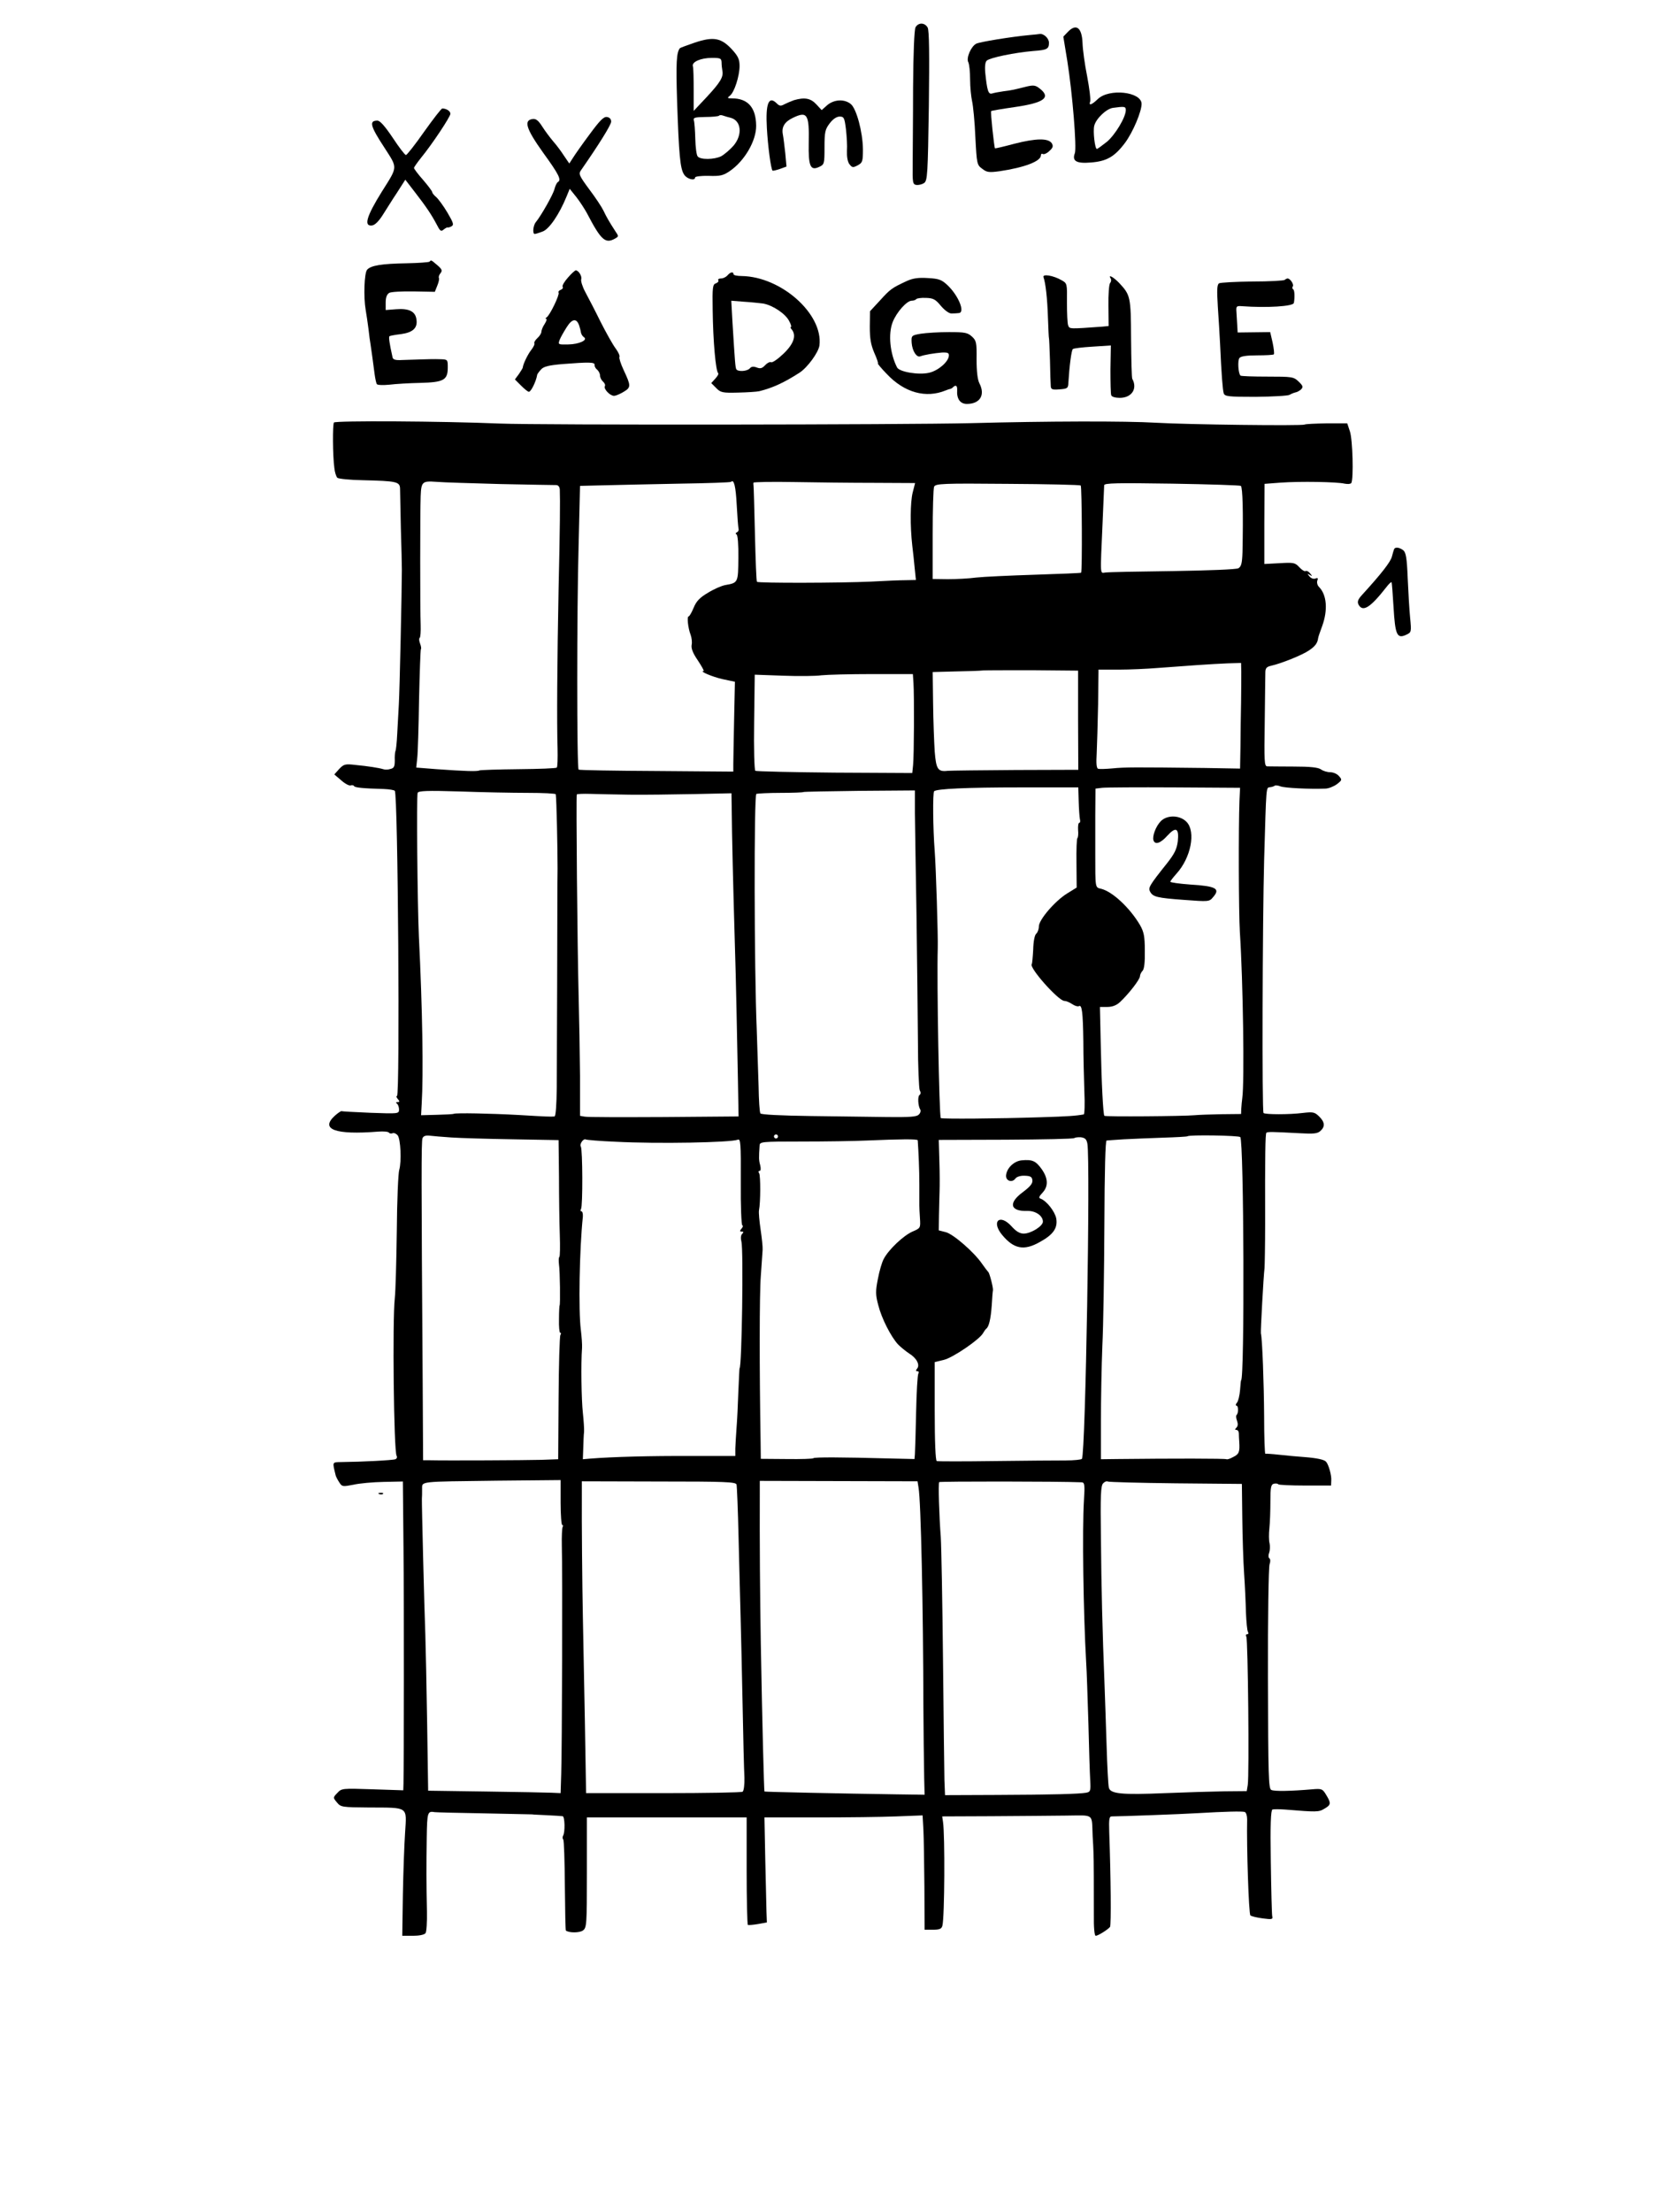 <?xml version="1.0" encoding="UTF-8" standalone="no"?>
<!DOCTYPE svg PUBLIC "-//W3C//DTD SVG 1.1//EN" "http://www.w3.org/Graphics/SVG/1.1/DTD/svg11.dtd">
<svg width="100%" height="100%" viewBox="0 0 963 1280" version="1.1" xmlns="http://www.w3.org/2000/svg" xmlns:xlink="http://www.w3.org/1999/xlink" xml:space="preserve" xmlns:serif="http://www.serif.com/" style="fill-rule:evenodd;clip-rule:evenodd;stroke-linejoin:round;stroke-miterlimit:2;">
    <g transform="matrix(1.171,0,0,1.171,499.112,565.135)">
        <g id="Bm-Eb" transform="matrix(1,0,0,1,-338.5,-621)">
            <g transform="matrix(0.1,0,0,-0.1,0,1242)">
                <g transform="matrix(1,0,0,1,0,-200)">
                    <path d="M3650,11101C3644,11089 3639,10972 3638,10803C3638,10650 3636,10480 3636,10425C3635,10332 3636,10325 3655,10322C3666,10321 3683,10325 3693,10332C3709,10344 3711,10375 3716,10712C3719,10965 3718,11086 3710,11100C3696,11125 3664,11126 3650,11101Z" style="fill-rule:nonzero;"/>
                </g>
                <g transform="matrix(1,0,0,1,0,-200)">
                    <path d="M4402,11077L4381,11055L4401,10933C4426,10775 4448,10507 4438,10479C4423,10440 4446,10427 4517,10433C4595,10439 4634,10461 4686,10530C4726,10584 4769,10687 4768,10724C4765,10783 4608,10800 4552,10747C4521,10717 4505,10712 4514,10735C4517,10744 4510,10799 4499,10858C4487,10917 4477,10991 4476,11023C4473,11101 4444,11122 4402,11077ZM4690,10692C4690,10657 4637,10569 4596,10535C4572,10516 4550,10500 4547,10500C4537,10500 4527,10588 4534,10615C4543,10650 4593,10698 4626,10703C4684,10711 4690,10710 4690,10692Z" style="fill-rule:nonzero;"/>
                </g>
                <g transform="matrix(1,0,0,1,0,-200)">
                    <path d="M4215,11063C4128,11055 3966,11029 3950,11020C3924,11006 3900,10949 3911,10929C3916,10919 3920,10881 3920,10843C3920,10806 3925,10757 3930,10735C3935,10713 3943,10633 3946,10558C3953,10425 3954,10421 3980,10402C4003,10384 4014,10383 4066,10390C4188,10408 4270,10439 4270,10468C4270,10475 4274,10478 4280,10475C4285,10472 4300,10478 4312,10490C4330,10506 4332,10514 4324,10528C4307,10554 4246,10553 4140,10526C4088,10512 4045,10502 4043,10503C4039,10508 4020,10684 4024,10687C4025,10689 4078,10698 4141,10707C4286,10728 4321,10754 4265,10798C4244,10815 4234,10816 4202,10809C4138,10793 4127,10790 4085,10785C4063,10782 4038,10777 4028,10774C4010,10769 4004,10789 3995,10876C3992,10910 3995,10931 4003,10937C4022,10952 4140,10976 4232,10984C4301,10989 4310,10994 4310,11025C4310,11047 4283,11072 4263,11068C4259,11067 4237,11065 4215,11063Z" style="fill-rule:nonzero;"/>
                </g>
                <g transform="matrix(1,0,0,1,0,-200)">
                    <path d="M2557,11025C2519,11012 2487,11000 2485,10998C2468,10977 2465,10928 2471,10737C2480,10471 2486,10402 2506,10373C2520,10351 2560,10341 2560,10359C2560,10364 2590,10368 2628,10367C2685,10365 2700,10369 2732,10391C2805,10441 2863,10541 2862,10615C2861,10705 2821,10750 2742,10750C2719,10750 2718,10752 2732,10763C2754,10779 2780,10861 2780,10910C2780,10942 2773,10958 2744,10990C2690,11049 2652,11057 2557,11025ZM2691,10928C2691,10915 2693,10897 2695,10886C2701,10856 2685,10829 2617,10756L2553,10688L2553,10791C2553,10848 2552,10901 2549,10909C2543,10930 2588,10950 2643,10950C2685,10950 2690,10948 2691,10928ZM2736,10654C2789,10640 2796,10569 2749,10515C2731,10495 2704,10472 2689,10464C2655,10447 2586,10446 2573,10463C2567,10469 2562,10509 2561,10550C2560,10591 2557,10632 2554,10641C2550,10655 2559,10657 2610,10658C2644,10658 2674,10661 2678,10664C2681,10668 2690,10668 2698,10665C2706,10662 2723,10657 2736,10654Z" style="fill-rule:nonzero;"/>
                </g>
                <g transform="matrix(1,0,0,1,0,-200)">
                    <path d="M3049,10741C3035,10736 3014,10727 3002,10721C2984,10711 2977,10712 2964,10725C2924,10765 2908,10725 2915,10603C2920,10513 2935,10401 2943,10393C2945,10391 2961,10395 2979,10401L3012,10413L3006,10479C3002,10515 2997,10557 2994,10572C2987,10608 3002,10634 3044,10654C3115,10688 3125,10672 3122,10529C3120,10415 3130,10391 3173,10411C3199,10423 3200,10426 3200,10508C3200,10584 3203,10597 3226,10627C3242,10648 3260,10660 3275,10660C3296,10660 3299,10654 3306,10598C3310,10563 3313,10515 3311,10490C3310,10463 3314,10437 3323,10425C3337,10407 3341,10407 3364,10419C3388,10432 3390,10438 3390,10499C3389,10584 3358,10699 3330,10722C3298,10748 3247,10745 3213,10716L3186,10692L3159,10721C3131,10751 3101,10756 3049,10741Z" style="fill-rule:nonzero;"/>
                </g>
                <path d="M1220,10385C1176,10322 1135,10270 1130,10270C1125,10270 1096,10308 1065,10355C1026,10413 1002,10440 989,10440C947,10440 953,10414 1024,10306C1090,10203 1091,10216 1011,10089C935,9967 920,9916 963,9922C977,9924 996,9943 1015,9973C1032,9999 1063,10050 1086,10084L1127,10148L1171,10091C1230,10015 1256,9976 1281,9929C1299,9894 1303,9890 1317,9902C1326,9909 1335,9914 1337,9912C1339,9911 1347,9913 1356,9918C1368,9925 1365,9935 1335,9986C1316,10018 1291,10052 1280,10062C1269,10071 1260,10082 1260,10087C1260,10091 1240,10118 1215,10147C1190,10175 1170,10202 1170,10206C1170,10210 1185,10231 1203,10254C1259,10322 1350,10459 1350,10474C1350,10487 1330,10500 1310,10500C1305,10500 1265,10448 1220,10385Z" style="fill-rule:nonzero;"/>
                <path d="M2039,10373C2003,10325 1966,10272 1956,10256L1938,10228L1912,10266C1898,10288 1874,10320 1858,10338C1842,10357 1818,10389 1804,10411C1785,10441 1773,10450 1757,10448C1711,10442 1724,10400 1809,10281C1888,10172 1900,10147 1881,10136C1876,10133 1869,10118 1865,10103C1859,10076 1799,9971 1773,9939C1759,9923 1755,9880 1767,9880C1771,9880 1788,9885 1806,9892C1838,9903 1888,9976 1924,10064L1940,10103L1973,10062C1991,10039 2014,10003 2025,9983C2095,9849 2116,9830 2164,9857C2183,9868 2183,9868 2164,9896C2137,9938 2123,9961 2107,9995C2099,10012 2068,10059 2037,10100C1986,10169 1983,10177 1996,10195C2083,10320 2145,10419 2145,10435C2145,10448 2137,10456 2124,10458C2108,10460 2089,10441 2039,10373Z" style="fill-rule:nonzero;"/>
                <path d="M1247,9743C1243,9740 1192,9736 1133,9735C1009,9733 956,9724 938,9703C924,9686 920,9568 931,9505C935,9483 941,9440 945,9410C948,9380 953,9346 955,9335C959,9307 969,9238 975,9189C978,9166 983,9143 986,9138C989,9133 1017,9132 1048,9135C1080,9139 1149,9143 1202,9144C1317,9147 1337,9158 1337,9220C1337,9260 1337,9260 1296,9261C1273,9262 1233,9261 1205,9260C1178,9259 1135,9258 1111,9257C1079,9255 1066,9259 1064,9270C1048,9342 1044,9371 1049,9375C1053,9377 1079,9382 1106,9385C1164,9393 1189,9415 1182,9458C1177,9497 1145,9513 1082,9508L1030,9504L1030,9541C1030,9567 1036,9582 1048,9589C1057,9594 1112,9597 1169,9596L1273,9594L1285,9624C1292,9641 1296,9658 1293,9663C1291,9667 1294,9678 1301,9686C1311,9699 1309,9705 1285,9726C1253,9753 1255,9752 1247,9743Z" style="fill-rule:nonzero;"/>
                <path d="M1931,9664C1914,9645 1902,9625 1905,9619C1909,9614 1904,9607 1896,9604C1887,9601 1882,9594 1885,9590C1891,9580 1842,9478 1826,9468C1820,9464 1819,9460 1824,9460C1828,9460 1825,9449 1816,9435C1807,9422 1800,9404 1800,9397C1800,9389 1791,9375 1780,9365C1769,9355 1763,9344 1765,9340C1768,9336 1761,9321 1750,9307C1733,9286 1709,9236 1708,9220C1708,9217 1699,9203 1689,9188L1669,9161L1699,9131C1716,9114 1733,9100 1738,9100C1749,9100 1774,9152 1779,9183C1779,9187 1788,9199 1798,9210C1811,9225 1836,9231 1905,9237C2034,9247 2065,9247 2063,9233C2062,9227 2067,9216 2075,9210C2083,9203 2090,9190 2090,9180C2090,9170 2097,9157 2105,9150C2113,9143 2117,9133 2114,9128C2106,9115 2139,9080 2159,9080C2168,9080 2189,9089 2207,9100C2244,9122 2243,9130 2206,9209C2192,9239 2183,9268 2186,9272C2189,9277 2181,9295 2168,9313C2154,9331 2121,9390 2093,9445C2066,9500 2031,9567 2017,9593C2003,9619 1994,9648 1997,9656C2002,9670 1984,9700 1970,9700C1966,9700 1948,9684 1931,9664ZM1987,9427C1991,9415 1995,9399 1996,9391C1998,9383 2004,9374 2010,9370C2032,9356 1987,9335 1934,9334C1883,9333 1882,9333 1890,9356C1895,9369 1911,9397 1925,9419C1952,9462 1974,9465 1987,9427Z" style="fill-rule:nonzero;"/>
                <path d="M2720,9675C2713,9667 2699,9660 2688,9660C2678,9660 2671,9656 2675,9651C2678,9646 2672,9639 2663,9636C2647,9631 2645,9617 2647,9503C2649,9348 2662,9205 2674,9192C2678,9189 2671,9177 2660,9165L2640,9143L2664,9119C2686,9096 2696,9094 2772,9096C2818,9097 2865,9100 2878,9103C2946,9120 3001,9146 3076,9194C3116,9220 3170,9294 3175,9329C3194,9484 2986,9669 2791,9672C2768,9672 2750,9676 2750,9681C2750,9695 2734,9692 2720,9675ZM2897,9536C2943,9528 3007,9486 3025,9450C3034,9434 3038,9420 3034,9420C3030,9420 3032,9414 3038,9408C3062,9378 3048,9337 2998,9289C2971,9263 2943,9243 2936,9246C2929,9249 2916,9242 2906,9231C2892,9216 2883,9213 2865,9220C2849,9226 2838,9225 2831,9216C2818,9201 2773,9198 2764,9211C2759,9220 2757,9247 2745,9442L2739,9550L2802,9545C2837,9543 2880,9538 2897,9536Z" style="fill-rule:nonzero;"/>
                <path d="M4283,9666C4293,9639 4302,9563 4305,9465C4307,9410 4309,9365 4310,9365C4311,9365 4313,9316 4315,9255C4316,9195 4318,9137 4319,9127C4320,9112 4327,9109 4362,9112C4401,9115 4405,9117 4406,9145C4411,9227 4421,9305 4428,9311C4432,9315 4476,9320 4525,9323L4616,9329L4614,9212C4614,9148 4615,9089 4618,9083C4620,9075 4639,9070 4660,9070C4719,9070 4749,9115 4722,9164C4719,9168 4717,9258 4716,9364C4715,9570 4713,9578 4657,9638C4628,9668 4601,9682 4615,9660C4619,9654 4618,9644 4612,9637C4607,9630 4603,9580 4604,9525L4605,9425L4575,9422C4409,9410 4412,9410 4405,9428C4401,9437 4399,9488 4399,9540C4400,9634 4400,9636 4373,9651C4332,9675 4276,9684 4283,9666Z" style="fill-rule:nonzero;"/>
                <path d="M3606,9647C3533,9613 3526,9608 3475,9552L3425,9498L3424,9421C3424,9363 3429,9333 3446,9293C3459,9264 3467,9240 3464,9240C3461,9240 3480,9217 3507,9189C3594,9096 3701,9066 3800,9107C3808,9110 3818,9114 3822,9114C3825,9115 3832,9118 3836,9123C3850,9136 3857,9130 3856,9108C3853,9065 3871,9040 3904,9040C3969,9040 3996,9084 3966,9142C3957,9159 3952,9200 3952,9260C3953,9343 3951,9353 3929,9373C3908,9392 3895,9395 3815,9395C3766,9395 3704,9391 3677,9387C3630,9379 3629,9378 3631,9342C3634,9302 3655,9269 3673,9275C3694,9283 3744,9291 3781,9294C3810,9295 3816,9292 3815,9278C3813,9248 3762,9204 3717,9194C3666,9182 3571,9198 3559,9220C3524,9288 3514,9385 3537,9444C3556,9493 3607,9550 3631,9550C3641,9550 3651,9554 3654,9558C3657,9562 3678,9565 3701,9564C3738,9563 3749,9557 3776,9524C3796,9501 3817,9486 3829,9487C3841,9487 3856,9488 3864,9489C3897,9491 3863,9575 3808,9627C3779,9654 3766,9659 3711,9662C3663,9665 3637,9661 3606,9647Z" style="fill-rule:nonzero;"/>
                <path d="M5476,9653C5472,9649 5400,9645 5317,9645C5233,9644 5158,9640 5151,9636C5141,9629 5140,9604 5145,9521C5149,9463 5154,9381 5156,9340C5163,9184 5169,9110 5174,9093C5179,9077 5195,9075 5332,9075C5416,9076 5492,9080 5500,9085C5508,9090 5521,9095 5529,9097C5537,9098 5549,9105 5557,9112C5568,9124 5566,9130 5544,9151C5520,9174 5512,9175 5390,9175C5319,9175 5260,9177 5257,9180C5246,9191 5242,9255 5252,9267C5259,9276 5289,9280 5340,9280C5382,9280 5419,9282 5422,9285C5425,9288 5422,9314 5416,9343L5404,9395L5324,9394L5243,9393L5241,9429C5240,9449 5238,9479 5237,9495C5235,9523 5237,9525 5265,9523C5387,9514 5518,9522 5521,9539C5526,9564 5525,9602 5518,9606C5513,9609 5512,9616 5516,9621C5522,9631 5503,9660 5490,9660C5487,9660 5480,9657 5476,9653Z" style="fill-rule:nonzero;"/>
                <path d="M774,8948C767,8937 768,8783 776,8725C778,8703 785,8681 791,8675C796,8670 854,8664 918,8663C1082,8659 1100,8656 1101,8622C1101,8607 1103,8519 1105,8425C1108,8332 1110,8239 1110,8220C1110,8127 1099,7617 1095,7555C1093,7517 1089,7451 1087,7409C1085,7367 1081,7328 1078,7324C1076,7319 1074,7298 1075,7278C1075,7248 1071,7240 1053,7236C1041,7232 1026,7232 1018,7235C999,7241 944,7250 880,7256C830,7262 823,7260 800,7236L776,7209L810,7180C829,7163 850,7152 857,7155C864,7157 872,7156 874,7151C879,7144 916,7140 1022,7137C1047,7136 1072,7132 1075,7128C1091,7113 1101,5620 1086,5620C1081,5620 1083,5613 1090,5605C1100,5593 1100,5590 1089,5590C1080,5590 1079,5587 1086,5582C1091,5578 1096,5565 1096,5554C1096,5532 1094,5532 955,5537C878,5540 813,5544 812,5545C810,5547 795,5537 779,5523C704,5455 780,5427 993,5444C1019,5446 1043,5444 1046,5439C1048,5435 1057,5433 1064,5436C1071,5439 1082,5434 1089,5426C1104,5408 1109,5296 1097,5255C1092,5239 1086,5104 1085,4955C1083,4807 1079,4656 1075,4620C1063,4514 1070,3864 1084,3842C1088,3835 1085,3828 1078,3825C1066,3820 912,3812 811,3811C764,3810 766,3814 783,3744C785,3738 792,3723 801,3710C814,3689 818,3689 870,3699C900,3706 968,3712 1020,3713L1115,3715L1118,3390C1121,3107 1120,2316 1118,2222L1117,2189L965,2194C816,2199 812,2199 791,2176C769,2153 769,2153 789,2129C808,2106 813,2105 947,2104C1145,2103 1134,2111 1126,1981C1122,1923 1117,1784 1115,1673L1112,1470L1165,1470C1195,1470 1221,1475 1227,1483C1232,1489 1235,1538 1234,1590C1231,1726 1231,1818 1233,1957C1235,2082 1237,2087 1273,2081C1278,2080 1388,2077 1518,2075C1648,2072 1755,2070 1755,2070C1755,2069 1787,2068 1825,2066C1864,2064 1900,2062 1905,2061C1916,2060 1918,1981 1907,1964C1904,1958 1904,1950 1908,1946C1912,1942 1915,1840 1916,1719C1917,1598 1919,1498 1921,1496C1936,1484 1988,1484 2005,1496C2024,1510 2025,1522 2025,1783L2025,2055L2815,2055L2815,1792C2815,1647 2818,1526 2821,1524C2824,1522 2847,1524 2871,1528L2915,1536L2913,1590C2912,1620 2910,1737 2907,1850L2903,2055L3164,2055C3307,2055 3483,2057 3555,2060L3685,2065L3689,1995C3691,1957 3693,1829 3694,1713L3695,1500L3736,1500C3769,1500 3779,1504 3783,1520C3794,1562 3796,1967 3786,2033L3782,2060L4023,2061C4156,2062 4322,2063 4392,2064C4537,2065 4521,2078 4526,1963C4528,1931 4530,1896 4530,1885C4532,1856 4532,1691 4532,1573C4531,1512 4535,1470 4541,1470C4553,1470 4602,1501 4612,1514C4618,1523 4616,1759 4608,1983C4606,2046 4608,2060 4620,2060C4660,2060 4965,2071 5045,2076C5180,2084 5264,2086 5278,2082C5285,2079 5290,2064 5290,2046C5287,1908 5298,1578 5306,1571C5311,1566 5338,1560 5367,1556C5413,1550 5418,1551 5414,1567C5412,1577 5409,1698 5407,1837C5404,2018 5407,2090 5415,2094C5421,2096 5448,2096 5476,2094C5635,2081 5644,2081 5672,2098C5705,2117 5706,2125 5681,2166C5663,2196 5659,2198 5613,2194C5508,2185 5424,2183 5409,2191C5396,2198 5394,2261 5393,2741C5392,3039 5396,3294 5401,3306C5406,3320 5405,3332 5400,3335C5395,3338 5394,3351 5399,3363C5403,3375 5404,3396 5401,3409C5397,3423 5397,3457 5400,3484C5403,3512 5405,3572 5405,3617C5405,3687 5408,3700 5422,3704C5432,3706 5442,3705 5444,3701C5446,3698 5506,3695 5577,3695L5705,3695L5706,3720C5708,3745 5693,3799 5680,3813C5671,3823 5636,3831 5570,3836C5540,3838 5486,3843 5450,3847C5414,3851 5383,3853 5380,3852C5377,3852 5374,3935 5374,4038C5373,4198 5365,4421 5358,4447C5356,4456 5371,4732 5376,4770C5377,4784 5379,4883 5379,4990C5378,5329 5380,5433 5385,5438C5390,5444 5418,5443 5550,5436C5618,5432 5638,5434 5652,5447C5677,5469 5674,5492 5645,5520C5623,5541 5615,5542 5563,5536C5501,5528 5378,5528 5371,5536C5363,5543 5366,6491 5374,6785C5385,7163 5383,7143 5404,7146C5414,7147 5424,7151 5427,7154C5430,7156 5443,7155 5455,7150C5476,7142 5598,7136 5676,7139C5693,7139 5719,7150 5734,7161C5760,7181 5760,7183 5744,7201C5735,7212 5715,7220 5701,7220C5686,7220 5666,7226 5655,7234C5641,7244 5601,7248 5520,7248C5457,7248 5398,7249 5389,7249C5375,7250 5374,7275 5377,7468C5378,7587 5380,7697 5380,7712C5380,7734 5386,7741 5408,7746C5458,7757 5563,7799 5596,7822C5626,7842 5638,7858 5641,7882C5641,7886 5650,7913 5661,7942C5690,8022 5684,8097 5645,8136C5637,8144 5634,8158 5637,8167C5642,8179 5639,8182 5627,8177C5618,8174 5606,8178 5598,8188C5587,8201 5587,8203 5600,8195C5613,8187 5613,8189 5601,8203C5594,8212 5584,8217 5579,8214C5574,8211 5560,8220 5548,8233C5527,8256 5520,8257 5450,8253L5375,8249L5375,8447L5376,8645L5455,8651C5551,8658 5734,8655 5772,8646C5787,8643 5801,8644 5805,8649C5817,8669 5812,8865 5798,8905L5785,8944L5684,8944C5628,8943 5579,8941 5574,8938C5560,8931 4992,8938 4840,8947C4689,8956 4299,8955 3925,8945C3592,8937 1797,8935 1595,8943C1308,8955 780,8958 774,8948ZM1598,8644C1739,8641 1863,8639 1873,8639C1883,8639 1890,8631 1891,8617C1893,8569 1892,8420 1885,8125C1878,7770 1876,7464 1880,7337C1881,7289 1880,7246 1876,7243C1873,7239 1787,7236 1686,7235C1586,7234 1499,7231 1494,7229C1483,7223 1423,7225 1283,7235L1181,7243L1186,7289C1189,7314 1193,7445 1195,7579C1198,7713 1202,7825 1204,7828C1207,7830 1205,7843 1200,7856C1195,7869 1194,7881 1198,7884C1202,7886 1204,7915 1203,7947C1200,8015 1200,8511 1203,8585C1206,8656 1211,8660 1281,8655C1314,8652 1457,8648 1598,8644ZM2766,8539C2769,8482 2773,8430 2775,8423C2777,8417 2774,8409 2767,8406C2760,8402 2759,8398 2765,8395C2771,8392 2775,8344 2774,8279C2773,8157 2773,8156 2710,8145C2692,8142 2653,8125 2624,8107C2583,8083 2566,8065 2553,8033C2543,8009 2532,7990 2528,7990C2519,7990 2525,7932 2538,7899C2543,7885 2546,7863 2543,7849C2540,7832 2549,7808 2574,7772C2593,7743 2606,7720 2602,7720C2578,7720 2646,7691 2696,7680L2757,7667L2753,7481C2751,7379 2749,7279 2749,7259L2749,7223L2369,7226C2160,7227 1986,7230 1984,7233C1975,7241 1975,8025 1984,8340L1991,8635L2113,8638C2180,8640 2347,8643 2484,8646C2621,8648 2736,8652 2738,8655C2752,8669 2761,8635 2766,8539ZM3446,8650L3648,8649L3636,8602C3624,8554 3623,8437 3634,8340C3638,8310 3643,8259 3646,8228L3652,8170L3603,8169C3577,8169 3499,8166 3430,8162C3280,8155 2873,8154 2866,8161C2863,8163 2859,8270 2856,8397C2853,8524 2850,8632 2849,8636C2848,8641 2848,8648 2849,8651C2849,8654 2939,8656 3048,8654C3156,8652 3336,8650 3446,8650ZM4467,8637C4473,8631 4475,8211 4469,8206C4467,8204 4364,8200 4240,8196C4116,8192 3986,8186 3950,8182C3914,8177 3851,8174 3810,8174L3735,8175L3735,8395C3735,8516 3738,8622 3742,8631C3749,8646 3784,8648 4105,8645C4301,8644 4463,8640 4467,8637ZM5259,8635C5268,8625 5271,8506 5267,8307C5265,8252 5261,8237 5247,8228C5236,8222 5103,8217 4922,8214C4753,8212 4604,8209 4590,8207C4562,8205 4563,8179 4575,8450C4579,8546 4583,8631 4583,8638C4583,8649 4646,8650 4918,8646C5102,8643 5255,8638 5259,8635ZM5261,7718C5261,7694 5261,7626 5260,7565C5259,7505 5257,7406 5257,7347L5255,7238L5080,7241C4733,7245 4684,7245 4625,7239C4592,7236 4560,7235 4553,7237C4545,7240 4543,7264 4546,7313C4548,7353 4551,7462 4553,7556L4555,7727L4655,7727C4710,7727 4796,7731 4845,7735C4977,7745 5116,7755 5193,7758L5260,7760L5261,7718ZM4454,7477L4455,7232L4145,7231C3975,7230 3824,7228 3810,7227C3761,7221 3752,7234 3745,7322C3742,7368 3738,7475 3737,7560L3735,7715L3845,7718C3906,7719 3969,7721 3985,7723C4002,7724 4114,7724 4234,7724L4454,7722L4454,7477ZM3640,7660C3644,7597 3643,7303 3638,7255L3634,7216L3250,7218C3039,7220 2862,7224 2858,7227C2853,7230 2850,7337 2852,7467L2855,7702L2995,7697C3072,7694 3158,7695 3185,7699C3213,7702 3325,7705 3436,7705L3637,7705L3640,7660ZM4457,7075C4458,7037 4461,6998 4463,6988C4466,6978 4464,6970 4460,6970C4455,6970 4453,6954 4454,6935C4456,6915 4454,6898 4451,6895C4447,6893 4445,6837 4446,6771L4447,6650L4400,6621C4340,6584 4260,6491 4260,6458C4260,6444 4254,6428 4247,6422C4239,6415 4233,6384 4232,6343C4230,6306 4227,6274 4225,6272C4209,6256 4357,6090 4386,6090C4394,6090 4412,6083 4425,6074C4438,6065 4453,6061 4458,6064C4473,6073 4478,6035 4480,5890C4480,5816 4483,5704 4485,5643C4488,5581 4486,5529 4482,5529C4444,5522 4404,5519 4270,5515C4056,5508 3781,5506 3775,5511C3767,5520 3755,6185 3760,6350C3762,6407 3751,6752 3745,6830C3736,6944 3735,7118 3742,7126C3755,7138 3900,7145 4170,7145L4455,7145L4457,7075ZM5252,7079C5247,6941 5248,6530 5254,6430C5270,6186 5277,5687 5266,5610C5264,5596 5262,5573 5261,5558L5260,5531L5163,5530C5109,5529 5049,5527 5030,5525C4980,5520 4589,5517 4584,5522C4578,5529 4570,5678 4566,5878L4562,6060L4598,6060C4623,6060 4644,6068 4661,6084C4704,6124 4760,6196 4760,6212C4760,6219 4766,6232 4773,6239C4781,6247 4785,6281 4784,6338C4784,6410 4779,6432 4760,6465C4710,6550 4624,6630 4568,6644C4538,6651 4539,6645 4539,6820L4539,7004L4540,7139L4573,7143C4590,7145 4751,7146 4930,7145L5255,7143L5252,7079ZM1733,7118C1808,7118 1870,7115 1871,7111C1875,7087 1880,6844 1880,6745C1879,6679 1879,6612 1879,6595C1879,6535 1877,5801 1876,5663C1875,5576 1871,5520 1865,5519C1849,5517 1823,5518 1690,5526C1545,5534 1378,5537 1367,5532C1363,5530 1325,5528 1282,5527L1205,5525L1208,5580C1217,5730 1212,6046 1194,6412C1187,6573 1182,7101 1188,7118C1192,7128 1234,7130 1394,7125C1504,7121 1657,7118 1733,7118ZM3647,7018C3648,6956 3651,6727 3655,6510C3658,6293 3661,6014 3662,5890C3662,5766 3667,5657 3671,5648C3677,5638 3676,5629 3670,5625C3660,5619 3662,5571 3674,5552C3677,5546 3674,5535 3666,5528C3656,5517 3620,5515 3514,5516C3437,5517 3266,5519 3132,5521C2984,5523 2886,5528 2883,5534C2879,5540 2875,5600 2874,5670C2872,5739 2868,5863 2865,5945C2852,6253 2851,7108 2863,7113C2870,7115 2924,7118 2984,7118C3043,7118 3094,7120 3095,7122C3097,7124 3222,7126 3373,7128L3647,7130L3647,7018ZM2235,7109C2307,7108 2449,7110 2553,7112L2740,7116L2741,7050C2742,6911 2749,6636 2755,6430C2759,6312 2763,6136 2765,6040C2767,5944 2770,5787 2772,5692L2775,5519L2406,5516C2203,5515 2027,5515 2014,5518L1991,5522L1991,5719C1990,5827 1987,6007 1984,6120C1978,6350 1971,7102 1975,7110C1977,7113 2007,7114 2042,7113C2076,7112 2164,7110 2235,7109ZM1355,5415C1399,5412 1536,5408 1660,5406L1885,5402L1887,5219C1887,5118 1889,4989 1891,4933C1893,4877 1892,4828 1889,4825C1885,4822 1885,4805 1887,4787C1892,4757 1894,4585 1890,4585C1889,4585 1887,4555 1887,4517C1886,4480 1889,4450 1893,4450C1898,4450 1898,4445 1894,4439C1890,4432 1886,4292 1885,4126L1883,3825L1799,3822C1726,3820 1330,3818 1245,3820L1215,3820L1213,4193C1206,5218 1206,5396 1212,5411C1216,5422 1227,5426 1247,5424C1262,5422 1311,5418 1355,5415ZM2970,5420C2970,5415 2966,5410 2960,5410C2955,5410 2950,5415 2950,5420C2950,5426 2955,5430 2960,5430C2966,5430 2970,5426 2970,5420ZM5256,5417C5274,5399 5278,4215 5260,4215C5259,4215 5257,4193 5255,4167C5253,4141 5246,4112 5240,4105C5233,4097 5232,4090 5237,4090C5247,4090 5248,4054 5238,4044C5234,4041 5235,4028 5240,4015C5245,4001 5245,3989 5237,3981C5229,3973 5229,3970 5237,3970C5244,3970 5249,3962 5249,3953C5249,3943 5250,3924 5251,3910C5254,3861 5250,3850 5221,3836C5205,3827 5191,3823 5188,3825C5184,3829 4921,3829 4646,3826L4567,3825L4567,4015C4567,4120 4570,4286 4574,4385C4579,4484 4583,4753 4584,4983C4585,5253 4589,5400 4595,5400C4601,5401 4639,5403 4680,5406C4721,5408 4808,5412 4873,5414C4938,5416 4993,5419 4995,5421C5002,5429 5249,5425 5256,5417ZM4500,5384C4515,5298 4491,3856 4473,3827C4471,3823 4434,3819 4392,3819C4349,3819 4191,3818 4040,3816C3889,3814 3761,3814 3755,3816C3749,3819 3745,3910 3745,4063L3745,4305L3790,4316C3836,4327 3967,4417 3984,4448C3989,4457 3996,4467 4000,4470C4013,4480 4022,4517 4027,4585C4029,4624 4032,4657 4033,4660C4035,4672 4016,4746 4010,4750C4007,4753 3993,4771 3979,4791C3941,4847 3838,4937 3800,4947L3765,4956L3766,5031C3767,5072 3768,5125 3769,5150C3770,5175 3770,5242 3768,5299L3765,5403L4097,5404C4279,5405 4431,5408 4435,5412C4439,5415 4454,5417 4468,5416C4489,5413 4496,5406 4500,5384ZM2166,5394C2378,5383 2736,5390 2771,5404C2785,5410 2787,5389 2786,5195C2785,5075 2789,4980 2794,4980C2798,4980 2797,4973 2790,4965C2780,4953 2780,4950 2791,4950C2800,4950 2801,4947 2793,4939C2786,4932 2785,4917 2789,4901C2800,4862 2791,4275 2780,4275C2779,4275 2777,4223 2774,4160C2772,4097 2768,4016 2765,3980C2762,3944 2760,3898 2759,3878L2759,3841L2537,3841C2342,3842 2152,3837 2040,3828L2005,3825L2007,3880C2008,3910 2009,3946 2011,3960C2012,3974 2009,4017 2005,4055C1998,4118 1995,4297 2001,4375C2002,4392 1999,4432 1995,4465C1983,4558 1988,4863 2005,5023C2006,5038 2003,5050 1998,5050C1993,5050 1992,5055 1996,5062C2005,5076 2004,5355 1995,5370C1987,5382 2008,5412 2020,5405C2024,5403 2090,5397 2166,5394ZM3661,5401C3665,5345 3669,5256 3669,5183L3669,5078C3669,5071 3670,5043 3672,5016C3675,4968 3675,4967 3635,4950C3590,4930 3517,4861 3493,4815C3484,4799 3471,4754 3464,4716C3452,4656 3452,4638 3466,4586C3482,4522 3528,4431 3564,4392C3576,4380 3600,4360 3618,4348C3656,4325 3673,4291 3658,4273C3651,4264 3651,4260 3659,4260C3666,4260 3668,4255 3664,4248C3660,4242 3655,4155 3653,4056C3651,3956 3648,3864 3647,3850L3645,3826L3515,3829C3291,3835 3148,3836 3145,3830C3143,3827 3084,3825 3013,3826L2885,3827L2884,3911C2878,4269 2878,4642 2885,4730C2889,4788 2893,4846 2894,4860C2895,4874 2890,4919 2884,4960C2878,5001 2874,5044 2876,5055C2884,5095 2884,5225 2877,5238C2872,5244 2873,5250 2879,5250C2885,5250 2886,5261 2882,5278C2875,5303 2875,5314 2879,5375C2880,5394 2887,5395 3088,5395C3202,5395 3347,5397 3410,5400C3576,5407 3660,5408 3661,5401ZM1895,3611C1895,3550 1899,3500 1903,3500C1908,3500 1908,3495 1905,3490C1902,3484 1900,3443 1901,3397C1905,3278 1902,2382 1898,2270L1895,2175L1850,2177C1825,2178 1678,2181 1523,2183L1240,2187L1235,2521C1232,2705 1228,2902 1226,2960C1221,3085 1208,3608 1209,3630C1210,3638 1210,3659 1210,3677C1211,3717 1187,3714 1580,3719L1895,3722L1895,3611ZM2765,3700C2767,3692 2772,3575 2775,3440C2778,3305 2783,3130 2785,3050C2787,2970 2792,2772 2795,2610C2798,2448 2802,2287 2804,2252C2805,2217 2801,2186 2795,2182C2790,2178 2613,2175 2403,2175L2021,2175L2015,2530C2011,2725 2007,2959 2005,3050C2002,3201 1999,3508 2000,3655L2000,3716L2380,3715C2709,3715 2761,3713 2765,3700ZM3665,3685C3677,3618 3688,3089 3689,2600C3690,2470 3691,2349 3693,2246L3695,2167L3555,2169C3279,2173 2905,2181 2903,2183C2901,2186 2892,2518 2885,2915C2881,3141 2879,3420 2880,3666L2880,3718L3660,3716L3665,3685ZM4472,3711C4486,3710 4488,3699 4483,3623C4474,3477 4480,3067 4494,2820C4497,2779 4501,2644 4505,2520C4508,2396 4512,2270 4514,2238C4517,2186 4515,2181 4494,2177C4459,2171 4330,2167 4050,2166L3796,2165L3793,2240C3792,2281 3789,2549 3786,2835C3783,3121 3778,3393 3775,3440C3767,3545 3762,3703 3767,3712C3769,3716 4357,3716 4472,3711ZM4937,3706L5264,3703L5266,3534C5267,3441 5271,3318 5275,3260C5279,3202 5283,3116 5284,3069C5286,3022 5290,2978 5294,2972C5298,2965 5296,2960 5290,2960C5284,2960 5282,2955 5286,2948C5294,2935 5301,2264 5293,2215L5288,2185L5177,2184C5115,2183 4984,2179 4885,2175C4670,2166 4612,2171 4606,2203C4603,2215 4598,2308 4595,2410C4592,2512 4587,2645 4585,2705C4574,2983 4569,3195 4567,3434C4564,3644 4566,3695 4578,3706C4585,3714 4596,3718 4600,3715C4605,3712 4757,3708 4937,3706Z" style="fill-rule:nonzero;"/>
                <path d="M4862,6977C4838,6952 4820,6903 4827,6883C4835,6860 4862,6869 4895,6906C4938,6953 4954,6944 4947,6878C4942,6840 4931,6817 4893,6769C4806,6660 4800,6649 4810,6630C4824,6604 4843,6599 4979,6589C5099,6580 5103,6580 5121,6602C5159,6645 5137,6657 5008,6665C4954,6669 4910,6675 4910,6679C4910,6682 4924,6700 4940,6718C5012,6797 5037,6925 4991,6974C4958,7009 4893,7010 4862,6977Z" style="fill-rule:nonzero;"/>
                <path d="M4174,5302C4138,5298 4103,5266 4098,5230C4094,5201 4127,5189 4144,5212C4150,5221 4170,5227 4190,5226C4218,5225 4226,5221 4228,5204C4230,5188 4218,5173 4181,5145C4107,5091 4118,5049 4204,5052C4244,5053 4280,5028 4280,4999C4280,4977 4221,4940 4185,4940C4166,4940 4147,4951 4125,4976C4067,5040 4023,5001 4078,4934C4136,4864 4186,4854 4264,4898C4332,4935 4354,4968 4346,5015C4339,5050 4298,5102 4268,5113C4258,5116 4261,5124 4278,5142C4308,5174 4306,5214 4273,5260C4244,5300 4227,5307 4174,5302Z" style="fill-rule:nonzero;"/>
                <path d="M6017,8323C6015,8318 6010,8302 6006,8286C6000,8260 5953,8200 5858,8096C5837,8073 5834,8062 5841,8048C5862,8010 5899,8033 5978,8134C5990,8150 6002,8161 6004,8159C6006,8157 6010,8101 6014,8035C6022,7899 6031,7878 6076,7899C6102,7911 6103,7912 6096,7983C6092,8023 6087,8111 6084,8179C6080,8280 6075,8306 6062,8317C6043,8331 6023,8334 6017,8323Z" style="fill-rule:nonzero;"/>
                <path d="M998,3653C1005,3650 1014,3651 1017,3654C1021,3657 1015,3660 1004,3659C993,3659 990,3656 998,3653Z" style="fill-rule:nonzero;"/>
            </g>
        </g>
        <g id="Bm-Eb1" serif:id="Bm-Eb">
        </g>
    </g>
</svg>
